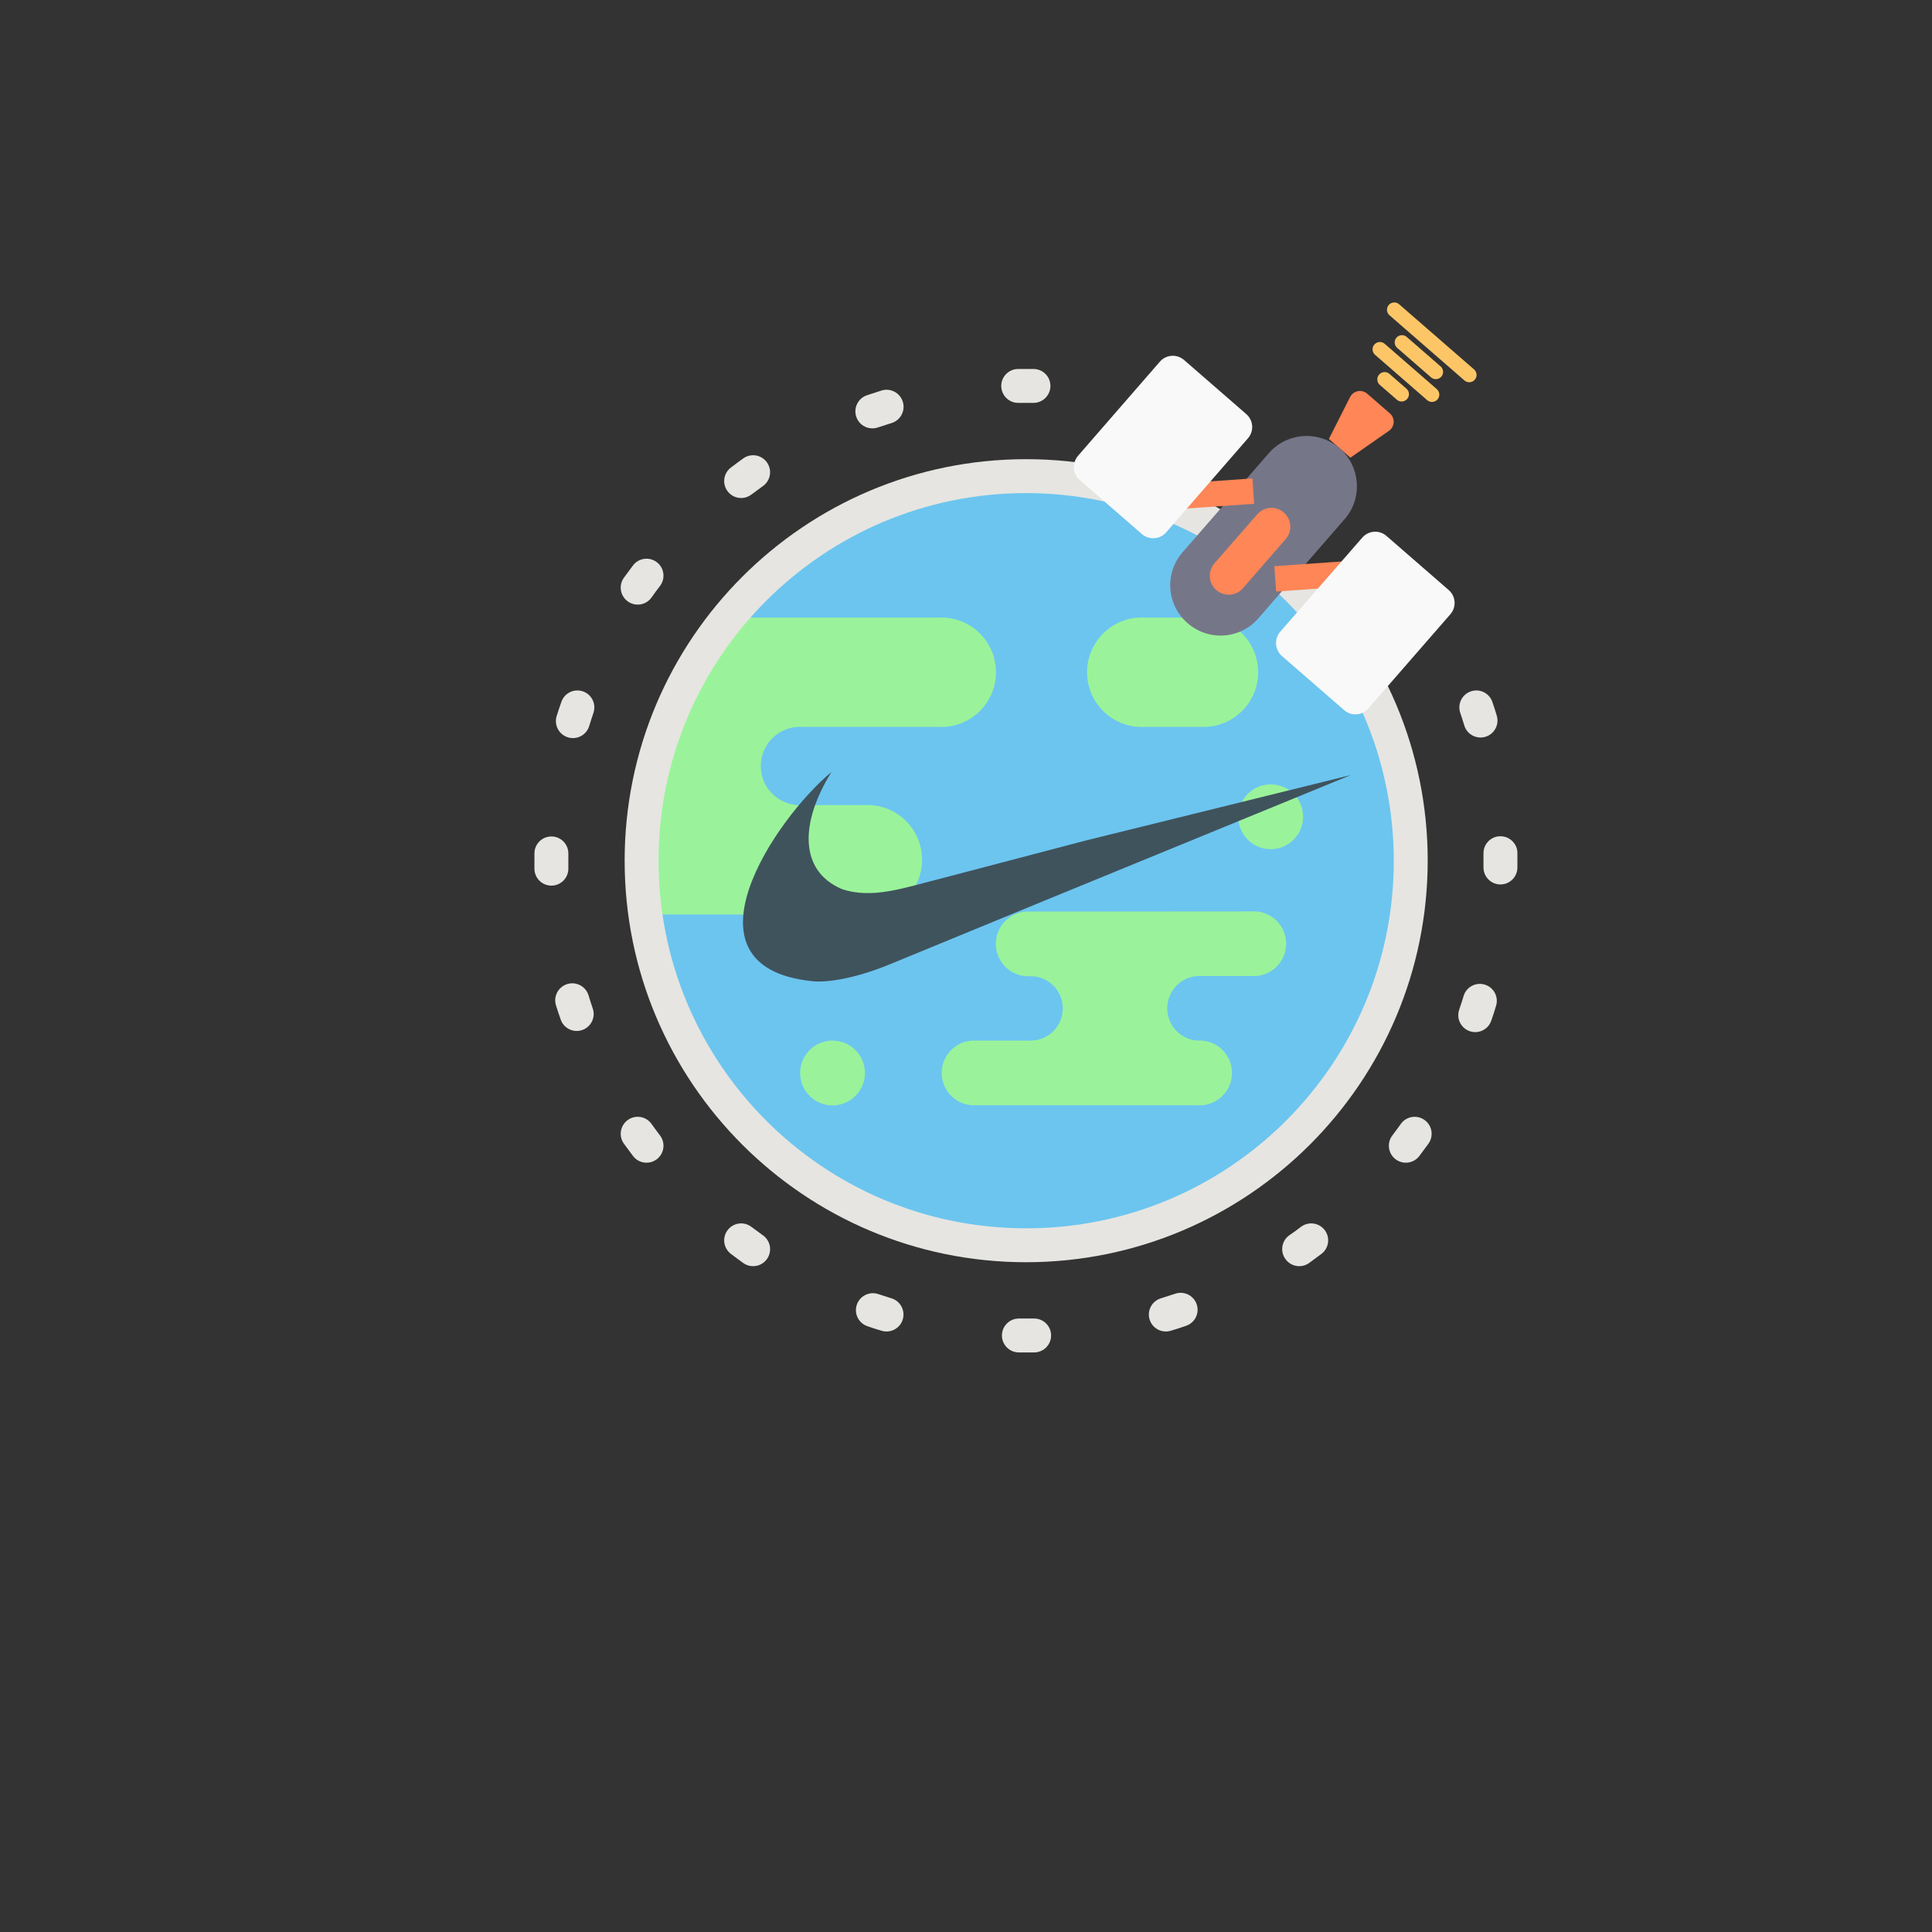<?xml version="1.0" encoding="UTF-8" standalone="no" ?>
<!DOCTYPE svg PUBLIC "-//W3C//DTD SVG 1.1//EN" "http://www.w3.org/Graphics/SVG/1.1/DTD/svg11.dtd">
<svg xmlns="http://www.w3.org/2000/svg" xmlns:xlink="http://www.w3.org/1999/xlink" version="1.1" width="640" height="640" viewBox="0 0 640 640" xml:space="preserve">
<rect x="0" y="0" width="640" height="640" fill="#333333" stroke="none"/>
<desc>Created with Fabric.js 5.3.0</desc>
<defs>
</defs>
<g transform="matrix(5.617 0 0 5.617 339.934 285.119)" id="_V3vBmBK7lED43_Xo9IiK"  >
<g style=""   >
		<g transform="matrix(1 0 0 1 0.109 0.001)" id="Fsd3-dP9PvKaYekXeiTI6"  >
<path style="stroke: none; stroke-width: 1; stroke-dasharray: none; stroke-linecap: butt; stroke-dashoffset: 0; stroke-linejoin: miter; stroke-miterlimit: 4; fill: rgb(108,197,239); fill-rule: nonzero; opacity: 1;"  transform=" translate(-32.109, -32.001)" d="M 32 9.32 C 25.186 9.313 18.733 12.377 14.43 17.66 L 16.9 21.34 C 18.69 21.34 13 23 13 24.76 C 13 26.52 13.13 28.39 13.13 30.17 C 13.13 31.95 13 32 11.19 32 L 9.54 35.17 C 11.233 47.165 22.053 55.711 34.114 54.581 C 46.174 53.451 55.218 43.042 54.653 30.942 C 54.088 18.842 44.113 9.321 32 9.32 Z" stroke-linecap="round" />
</g>
		<g transform="matrix(1 0 0 1 -12.23 -5.588)" id="ktSgJYRBmSUOahwi62mmY"  >
<path style="stroke: none; stroke-width: 1; stroke-dasharray: none; stroke-linecap: butt; stroke-dashoffset: 0; stroke-linejoin: miter; stroke-miterlimit: 4; fill: rgb(154,243,154); fill-rule: nonzero; opacity: 1;"  transform=" translate(-19.77, -26.412)" d="M 14.43 17.66 C 11.123 21.707 9.317 26.773 9.32 32 C 9.323 33.06 9.397 34.119 9.54 35.17 L 22.81 35.17 C 24.521 35.075 25.86 33.659 25.86 31.945 C 25.86 30.231 24.521 28.815 22.81 28.72 L 18.81 28.72 C 17.95 28.777 17.13 28.35 16.683 27.614 C 16.236 26.877 16.236 25.953 16.683 25.216 C 17.13 24.48 17.95 24.053 18.81 24.11 L 26.81 24.11 C 28.005 24.177 29.139 23.577 29.756 22.552 C 30.374 21.526 30.374 20.244 29.756 19.218 C 29.139 18.193 28.005 17.593 26.81 17.66 Z" stroke-linecap="round" />
</g>
		<g transform="matrix(1 0 0 1 8.635 -11.115)" id="rV9f6QT-tEbQntdxApZx9"  >
<path style="stroke: none; stroke-width: 1; stroke-dasharray: none; stroke-linecap: butt; stroke-dashoffset: 0; stroke-linejoin: miter; stroke-miterlimit: 4; fill: rgb(154,243,154); fill-rule: nonzero; opacity: 1;"  transform=" translate(-40.635, -20.885)" d="M 39 17.66 L 42.63 17.66 C 44.341 17.755 45.68 19.171 45.68 20.885 C 45.68 22.599 44.341 24.015 42.63 24.11 L 39 24.11 C 37.805 24.177 36.671 23.577 36.054 22.552 C 35.436 21.526 35.436 20.244 36.054 19.218 C 36.671 18.193 37.805 17.593 39 17.66 Z" stroke-linecap="round" />
</g>
		<g transform="matrix(1 0 0 1 5.175 8.708)" id="kgC_eNzKKqvD3jtn1yYOL"  >
<path style="stroke: none; stroke-width: 1; stroke-dasharray: none; stroke-linecap: butt; stroke-dashoffset: 0; stroke-linejoin: miter; stroke-miterlimit: 4; fill: rgb(154,243,154); fill-rule: nonzero; opacity: 1;"  transform=" translate(-37.175, -40.708)" d="M 32.26 35 C 31.546 34.948 30.864 35.3 30.491 35.91 C 30.119 36.521 30.119 37.289 30.491 37.9 C 30.864 38.51 31.546 38.862 32.26 38.81 L 32.26 38.81 C 33.309 38.81 34.16 39.661 34.16 40.71 C 34.16 41.759 33.309 42.61 32.26 42.61 L 28.79 42.61 C 27.791 42.682 27.018 43.514 27.018 44.515 C 27.018 45.516 27.791 46.348 28.79 46.42 L 42.09 46.42 C 42.804 46.472 43.486 46.12 43.859 45.51 C 44.231 44.899 44.231 44.131 43.859 43.52 C 43.486 42.91 42.804 42.558 42.09 42.61 C 41.091 42.538 40.318 41.706 40.318 40.705 C 40.318 39.704 41.091 38.872 42.09 38.8 L 45.56 38.8 C 46.559 38.728 47.332 37.896 47.332 36.895 C 47.332 35.894 46.559 35.062 45.56 34.99 Z" stroke-linecap="round" />
</g>
		<g transform="matrix(1 0 0 1 -11.42 12.52)" id="NwElWbywifLhKQOfdwfya"  >
<path style="stroke: none; stroke-width: 1; stroke-dasharray: none; stroke-linecap: butt; stroke-dashoffset: 0; stroke-linejoin: miter; stroke-miterlimit: 4; fill: rgb(154,243,154); fill-rule: nonzero; opacity: 1;"  transform=" translate(-20.58, -44.52)" d="M 22.49 44.51 C 22.494 45.283 22.031 45.983 21.318 46.282 C 20.604 46.581 19.781 46.42 19.233 45.874 C 18.685 45.329 18.519 44.506 18.814 43.791 C 19.109 43.076 19.807 42.61 20.58 42.61 C 21.631 42.61 22.484 43.459 22.49 44.51 Z" stroke-linecap="round" />
</g>
		<g transform="matrix(1 0 0 1 14.42 -2.59)" id="E_tirX41ZWXOoUhPKLVdf"  >
<path style="stroke: none; stroke-width: 1; stroke-dasharray: none; stroke-linecap: butt; stroke-dashoffset: 0; stroke-linejoin: miter; stroke-miterlimit: 4; fill: rgb(154,243,154); fill-rule: nonzero; opacity: 1;"  transform=" translate(-46.42, -29.41)" d="M 48.33 29.4 C 48.334 30.174 47.87 30.874 47.156 31.173 C 46.441 31.471 45.617 31.308 45.069 30.761 C 44.522 30.213 44.359 29.389 44.657 28.674 C 44.956 27.96 45.656 27.496 46.43 27.5 C 47.479 27.5 48.33 28.351 48.33 29.4 Z" stroke-linecap="round" />
</g>
		<g transform="matrix(1 0 0 1 -0.015 0)" id="IGZOVm45axa_mKuaLWT_W"  >
<path style="stroke: none; stroke-width: 1; stroke-dasharray: none; stroke-linecap: butt; stroke-dashoffset: 0; stroke-linejoin: miter; stroke-miterlimit: 4; fill: rgb(230,229,225); fill-rule: evenodd; opacity: 1;"  transform=" translate(-31.985, -32)" d="M 31.57 5 L 32.43 5 C 32.982 5 33.43 4.552 33.43 4 C 33.43 3.448 32.982 3 32.43 3 L 31.53 3 C 30.978 3 30.53 3.448 30.53 4 C 30.53 4.552 30.978 5 31.53 5 Z M 39.94 6.19 L 40.75 6.45 C 41.275 6.627 41.843 6.345 42.02 5.82 C 42.197 5.295 41.915 4.727 41.39 4.55 L 40.53 4.27 C 40 4.107 39.438 4.405 39.275 4.935 C 39.112 5.465 39.41 6.027 39.94 6.19 Z M 23.25 6.45 L 24.06 6.19 C 24.59 6.027 24.888 5.465 24.725 4.935 C 24.562 4.405 24 4.107 23.47 4.27 L 22.61 4.55 C 22.085 4.727 21.803 5.295 21.98 5.82 C 22.157 6.345 22.725 6.627 23.25 6.45 Z M 47.52 9.91 C 47.76 10.07 47.99 10.24 48.21 10.41 C 48.652 10.741 49.279 10.652 49.61 10.21 C 49.941 9.768 49.852 9.141 49.41 8.81 C 49.17 8.62 48.92 8.45 48.68 8.27 C 48.227 7.95 47.6 8.057 47.28 8.51 C 46.96 8.963 47.067 9.59 47.52 9.91 Z M 15.79 10.41 L 16.47 9.91 C 16.923 9.592 17.033 8.968 16.715 8.515 C 16.397 8.062 15.773 7.952 15.32 8.27 C 15.08 8.45 14.83 8.62 14.59 8.81 C 14.148 9.141 14.059 9.768 14.39 10.21 C 14.721 10.652 15.348 10.741 15.79 10.41 Z M 9.91 16.47 C 10.07 16.24 10.24 16.01 10.41 15.79 C 10.741 15.348 10.652 14.721 10.21 14.39 C 9.768 14.059 9.141 14.148 8.81 14.59 L 8.27 15.32 C 7.952 15.773 8.062 16.397 8.515 16.715 C 8.968 17.033 9.592 16.923 9.91 16.47 Z M 53.59 15.79 C 53.76 16.01 53.93 16.24 54.09 16.47 C 54.408 16.923 55.032 17.033 55.485 16.715 C 55.938 16.397 56.048 15.773 55.73 15.32 L 55.19 14.59 C 54.859 14.148 54.232 14.059 53.79 14.39 C 53.348 14.721 53.259 15.348 53.59 15.79 Z M 57.59 23.25 C 57.68 23.52 57.77 23.79 57.85 24.06 C 58.025 24.571 58.575 24.85 59.091 24.691 C 59.607 24.532 59.903 23.991 59.76 23.47 C 59.68 23.18 59.58 22.89 59.48 22.6 C 59.286 22.098 58.73 21.839 58.222 22.014 C 57.713 22.189 57.434 22.735 57.59 23.25 Z M 6.23 24.06 C 6.31 23.79 6.4 23.52 6.49 23.25 C 6.646 22.735 6.367 22.189 5.858 22.014 C 5.35 21.839 4.794 22.098 4.6 22.6 C 4.5 22.89 4.4 23.18 4.31 23.47 C 4.147 24 4.445 24.562 4.975 24.725 C 5.505 24.888 6.067 24.59 6.23 24.06 Z M 60 30.56 L 59.89 30.56 C 59.369 30.602 58.968 31.038 58.97 31.56 L 58.97 32.4 C 58.97 32.952 59.418 33.4 59.97 33.4 C 60.522 33.4 60.97 32.952 60.97 32.4 L 60.97 31.48 C 60.929 30.971 60.511 30.574 60 30.56 Z M 5 32.43 L 5 31.57 C 5 31.018 4.552 30.57 4 30.57 C 3.448 30.57 3 31.018 3 31.57 L 3 32.47 C 3 33.022 3.448 33.47 4 33.47 C 4.552 33.47 5 33.022 5 32.47 Z M 6.45 40.75 C 6.36 40.48 6.27 40.21 6.19 39.94 C 6.027 39.41 5.465 39.112 4.935 39.275 C 4.405 39.438 4.107 40 4.27 40.53 C 4.36 40.82 4.46 41.11 4.56 41.4 C 4.754 41.902 5.31 42.161 5.818 41.986 C 6.327 41.811 6.606 41.265 6.45 40.75 Z M 57.81 39.94 C 57.73 40.21 57.64 40.48 57.55 40.75 C 57.418 41.092 57.484 41.478 57.721 41.757 C 57.957 42.036 58.328 42.163 58.686 42.089 C 59.045 42.015 59.334 41.75 59.44 41.4 C 59.54 41.11 59.64 40.82 59.72 40.53 C 59.863 40.009 59.567 39.468 59.051 39.309 C 58.535 39.15 57.985 39.429 57.81 39.94 Z M 54.09 47.53 C 53.93 47.76 53.76 47.98 53.59 48.21 C 53.259 48.652 53.348 49.279 53.79 49.61 C 54.232 49.941 54.859 49.852 55.19 49.41 L 55.73 48.68 C 56.048 48.227 55.938 47.603 55.485 47.285 C 55.032 46.967 54.408 47.077 54.09 47.53 Z M 10.41 48.21 C 10.24 47.98 10.07 47.76 9.91 47.53 C 9.592 47.077 8.968 46.967 8.515 47.285 C 8.062 47.603 7.952 48.227 8.27 48.68 L 8.81 49.41 C 9.141 49.852 9.768 49.941 10.21 49.61 C 10.652 49.279 10.741 48.652 10.41 48.21 Z M 48.21 53.59 C 47.99 53.76 47.76 53.93 47.52 54.09 C 47.071 54.408 46.964 55.03 47.28 55.48 C 47.432 55.7 47.665 55.85 47.928 55.897 C 48.191 55.944 48.462 55.884 48.68 55.73 L 49.41 55.19 C 49.852 54.859 49.941 54.232 49.61 53.79 C 49.279 53.348 48.652 53.259 48.21 53.59 Z M 16.47 54.09 L 15.79 53.59 C 15.348 53.259 14.721 53.348 14.39 53.79 C 14.059 54.232 14.148 54.859 14.59 55.19 C 14.83 55.38 15.08 55.55 15.32 55.73 C 15.538 55.884 15.809 55.944 16.072 55.897 C 16.335 55.85 16.568 55.7 16.72 55.48 C 17.034 55.027 16.922 54.405 16.47 54.09 Z M 40.75 57.55 L 39.94 57.81 C 39.413 57.973 39.117 58.533 39.28 59.06 C 39.443 59.587 40.003 59.883 40.53 59.72 C 40.82 59.64 41.11 59.54 41.4 59.44 C 41.75 59.334 42.015 59.045 42.089 58.686 C 42.163 58.328 42.036 57.957 41.757 57.721 C 41.478 57.484 41.092 57.418 40.75 57.55 Z M 24.06 57.81 L 23.25 57.55 C 22.735 57.394 22.189 57.673 22.014 58.182 C 21.839 58.69 22.098 59.246 22.6 59.44 C 22.89 59.54 23.18 59.64 23.47 59.72 C 23.997 59.883 24.557 59.587 24.72 59.06 C 24.883 58.533 24.587 57.973 24.06 57.81 Z M 32.43 59 L 31.57 59 C 31.018 59 30.57 59.448 30.57 60 C 30.57 60.552 31.018 61 31.57 61 L 32.47 61 C 33.022 61 33.47 60.552 33.47 60 C 33.47 59.448 33.022 59 32.47 59 Z" stroke-linecap="round" />
</g>
		<g transform="matrix(1 0 0 1 0 0)" id="ZYkKfVpwYE6PirZ2JK7jt"  >
<path style="stroke: none; stroke-width: 1; stroke-dasharray: none; stroke-linecap: butt; stroke-dashoffset: 0; stroke-linejoin: miter; stroke-miterlimit: 4; fill: rgb(230,229,225); fill-rule: nonzero; opacity: 1;"  transform=" translate(-32, -32)" d="M 32 55.68 C 18.922 55.68 8.32 45.078 8.32 32 C 8.32 18.922 18.922 8.32 32 8.32 C 45.078 8.32 55.68 18.922 55.68 32 C 55.669 45.074 45.074 55.669 32 55.68 Z M 32 10.32 C 20.026 10.32 10.32 20.026 10.32 32 C 10.32 43.974 20.026 53.68 32 53.68 C 43.974 53.68 53.68 43.974 53.68 32 C 53.663 20.033 43.967 10.337 32 10.32 Z" stroke-linecap="round" />
</g>
</g>
</g>
<g transform="matrix(0.422 0 0 0.422 346.816 290.436)" id="OaIdXMNYEJzTyJHFkdl5M"  >
<path style="stroke: none; stroke-width: 1; stroke-dasharray: none; stroke-linecap: butt; stroke-dashoffset: 0; stroke-linejoin: miter; stroke-miterlimit: 4; fill: rgb(63,83,93); fill-rule: nonzero; opacity: 1;"  transform=" translate(-256.001, -256)" d="M 255.943 235.568 L 173.692 257.162 C 144.64 264.368 119.229 273.974 94.742 265.564 C 61.456 251.153 62.051 213.649 86.867 173.754 C 42.996 210.063 -35.956 326.154 70.822 337.878 C 84.425 339.672 108.64 334.89 134.946 323.791 L 255.944 273.995 L 494.61 176.146 L 285.598 227.768 L 255.943 235.568 z M 255.943 235.568" stroke-linecap="round" />
</g>
<g transform="matrix(-2.408 0.168 -0.168 -2.408 422.371 173.118)" id="lT7e0fmRPzIe0Xz-xxHN4"  >
<g style=""   >
		<g transform="matrix(1 0 0 1 -12.691 12.691)" id="xz5MqwbVaBfdyvKMgTK4_"  >
<path style="stroke: none; stroke-width: 1; stroke-dasharray: none; stroke-linecap: butt; stroke-dashoffset: 0; stroke-linejoin: miter; stroke-miterlimit: 4; fill: rgb(254,134,87); fill-rule: nonzero; opacity: 1;"  transform=" translate(-19.309, -44.691)" d="M 21.06 40.17 L 15.52 43.48 C 15.122 43.722 14.857 44.132 14.8 44.595 C 14.744 45.057 14.902 45.519 15.23 45.85 L 18.15 48.77 C 18.481 49.098 18.943 49.256 19.405 49.2 C 19.868 49.143 20.278 48.878 20.52 48.48 L 23.83 42.94 Z" stroke-linecap="round" />
</g>
		<g transform="matrix(1 0 0 1 1.694 -1.694)" id="bH8vqvdOB7QRswUAxm4lh"  >
<path style="stroke: none; stroke-width: 1; stroke-dasharray: none; stroke-linecap: butt; stroke-dashoffset: 0; stroke-linejoin: miter; stroke-miterlimit: 4; fill: rgb(118,118,137); fill-rule: nonzero; opacity: 1;"  transform=" translate(-33.694, -30.306)" d="M 44.93 19.07 C 43.642 17.769 41.886 17.036 40.055 17.036 C 38.224 17.036 36.468 17.769 35.18 19.07 L 22.25 32 C 19.741 34.722 19.827 38.938 22.444 41.556 C 25.062 44.173 29.278 44.259 32 41.75 L 44.93 28.83 C 46.232 27.54 46.964 25.783 46.964 23.95 C 46.964 22.117 46.232 20.36 44.93 19.07 Z" stroke-linecap="round" />
</g>
		<g transform="matrix(1 0 0 1 3.694 -3.689)" id="YaMFsVMzWUK38sZL7Dz_k"  >
<path style="stroke: none; stroke-width: 1; stroke-dasharray: none; stroke-linecap: butt; stroke-dashoffset: 0; stroke-linejoin: miter; stroke-miterlimit: 4; fill: rgb(254,134,87); fill-rule: nonzero; opacity: 1;"  transform=" translate(-35.694, -28.311)" d="M 40.68 23.32 C 39.669 22.31 38.031 22.31 37.02 23.32 L 30.63 29.71 C 29.686 30.731 29.717 32.316 30.7 33.3 C 31.684 34.283 33.269 34.314 34.29 33.37 L 40.68 27 C 41.171 26.514 41.447 25.851 41.447 25.16 C 41.447 24.469 41.171 23.806 40.68 23.32 Z" stroke-linecap="round" />
</g>
		<g transform="matrix(1 0 0 1 7.706 4.518)" id="gfHLs-IBf1_d8new2ZJ8Q"  >
<path style="stroke: none; stroke-width: 1; stroke-dasharray: none; stroke-linecap: butt; stroke-dashoffset: 0; stroke-linejoin: miter; stroke-miterlimit: 4; fill: rgb(254,134,87); fill-rule: nonzero; opacity: 1;"  transform=" translate(-5.03, -1.745)" d="M 0 3.49 L 0 0 L 10.06 0 L 10.06 3.49 z" stroke-linecap="round" />
</g>
		<g transform="matrix(1 0 0 1 14.611 11.419)" id="B9L1Lv5TyB7c282SNBLfZ"  >
<path style="stroke: none; stroke-width: 1; stroke-dasharray: none; stroke-linecap: butt; stroke-dashoffset: 0; stroke-linejoin: miter; stroke-miterlimit: 4; fill: rgb(249,249,249); fill-rule: evenodd; opacity: 1;"  transform=" translate(-46.611, -43.419)" d="M 47 31.7 C 47.923 30.789 49.407 30.789 50.33 31.7 C 52.48 33.86 56.19 37.57 58.33 39.7 C 59.241 40.623 59.241 42.107 58.33 43.03 L 46.23 55.13 C 45.789 55.573 45.19 55.822 44.565 55.822 C 43.94 55.822 43.341 55.573 42.9 55.13 L 34.9 47.13 C 34.457 46.689 34.208 46.09 34.208 45.465 C 34.208 44.84 34.457 44.241 34.9 43.8 Z" stroke-linecap="round" />
</g>
		<g transform="matrix(1 0 0 1 -4.52 -7.702)" id="bBjANFAyH1dz7i57LRzud"  >
<path style="stroke: none; stroke-width: 1; stroke-dasharray: none; stroke-linecap: butt; stroke-dashoffset: 0; stroke-linejoin: miter; stroke-miterlimit: 4; fill: rgb(254,134,87); fill-rule: nonzero; opacity: 1;"  transform=" translate(-5.03, -1.745)" d="M 0 3.49 L 0 0 L 10.06 0 L 10.06 3.49 z" stroke-linecap="round" />
</g>
		<g transform="matrix(1 0 0 1 -11.402 -14.612)" id="5oMy8HMSiEc38RJ7K6jE1"  >
<path style="stroke: none; stroke-width: 1; stroke-dasharray: none; stroke-linecap: butt; stroke-dashoffset: 0; stroke-linejoin: miter; stroke-miterlimit: 4; fill: rgb(249,249,249); fill-rule: evenodd; opacity: 1;"  transform=" translate(-20.598, -17.388)" d="M 20.2 29.11 C 19.759 29.553 19.16 29.802 18.535 29.802 C 17.91 29.802 17.311 29.553 16.87 29.11 L 8.87 21.11 C 8.427 20.669 8.178 20.07 8.178 19.445 C 8.178 18.82 8.427 18.221 8.87 17.78 L 21 5.67 C 21.44 5.225 22.039 4.974 22.665 4.974 C 23.291 4.974 23.89 5.225 24.33 5.67 L 32.33 13.67 C 33.248 14.594 33.248 16.086 32.33 17.01 Z" stroke-linecap="round" />
</g>
		<g transform="matrix(1 0 0 1 -23.18 23.18)" id="E0Gz2bdC9H_WS5SecVcUc"  >
<path style="stroke: none; stroke-width: 1; stroke-dasharray: none; stroke-linecap: butt; stroke-dashoffset: 0; stroke-linejoin: miter; stroke-miterlimit: 4; fill: rgb(252,198,103); fill-rule: evenodd; opacity: 1;"  transform=" translate(-8.82, -55.18)" d="M 14.35 59.29 L 4.71 49.65 C 4.318 49.258 3.682 49.258 3.29 49.65 C 2.898 50.042 2.898 50.678 3.29 51.07 L 12.93 60.71 C 13.322 61.102 13.958 61.102 14.35 60.71 C 14.742 60.318 14.742 59.682 14.35 59.29 Z" stroke-linecap="round" />
</g>
		<g transform="matrix(1 0 0 1 -21.275 21.275)" id="Nq7GfqNsNzsp7CgaXlYi8"  >
<path style="stroke: none; stroke-width: 1; stroke-dasharray: none; stroke-linecap: butt; stroke-dashoffset: 0; stroke-linejoin: miter; stroke-miterlimit: 4; fill: rgb(252,198,103); fill-rule: evenodd; opacity: 1;"  transform=" translate(-10.725, -53.275)" d="M 13.66 54.8 L 9.2 50.34 C 8.803 50 8.212 50.023 7.842 50.392 C 7.473 50.762 7.45 51.353 7.79 51.75 L 12.25 56.21 C 12.647 56.55 13.238 56.527 13.608 56.158 C 13.977 55.788 14 55.197 13.66 54.8 Z" stroke-linecap="round" />
</g>
		<g transform="matrix(1 0 0 1 -19.359 19.371)" id="YEddQeIIyIU_4Asv1eJj5"  >
<path style="stroke: none; stroke-width: 1; stroke-dasharray: none; stroke-linecap: butt; stroke-dashoffset: 0; stroke-linejoin: miter; stroke-miterlimit: 4; fill: rgb(252,198,103); fill-rule: evenodd; opacity: 1;"  transform=" translate(-12.641, -51.371)" d="M 16.69 54 L 10 47.31 C 9.608 46.918 8.972 46.918 8.58 47.31 C 8.188 47.702 8.188 48.338 8.58 48.73 L 15.28 55.43 C 15.468 55.619 15.723 55.726 15.99 55.726 C 16.257 55.726 16.512 55.619 16.7 55.43 C 16.891 55.241 16.998 54.982 16.996 54.713 C 16.994 54.444 16.884 54.187 16.69 54 Z" stroke-linecap="round" />
</g>
		<g transform="matrix(1 0 0 1 -17.465 17.465)" id="lRMKs73UYeq4J3RqrqqAg"  >
<path style="stroke: none; stroke-width: 1; stroke-dasharray: none; stroke-linecap: butt; stroke-dashoffset: 0; stroke-linejoin: miter; stroke-miterlimit: 4; fill: rgb(252,198,103); fill-rule: evenodd; opacity: 1;"  transform=" translate(-14.535, -49.465)" d="M 16.34 49.85 L 14.15 47.66 C 13.758 47.268 13.122 47.268 12.73 47.66 C 12.338 48.052 12.338 48.688 12.73 49.08 L 14.92 51.27 C 15.312 51.662 15.948 51.662 16.34 51.27 C 16.732 50.878 16.732 50.242 16.34 49.85 Z" stroke-linecap="round" />
</g>
</g>
</g>
</svg>
